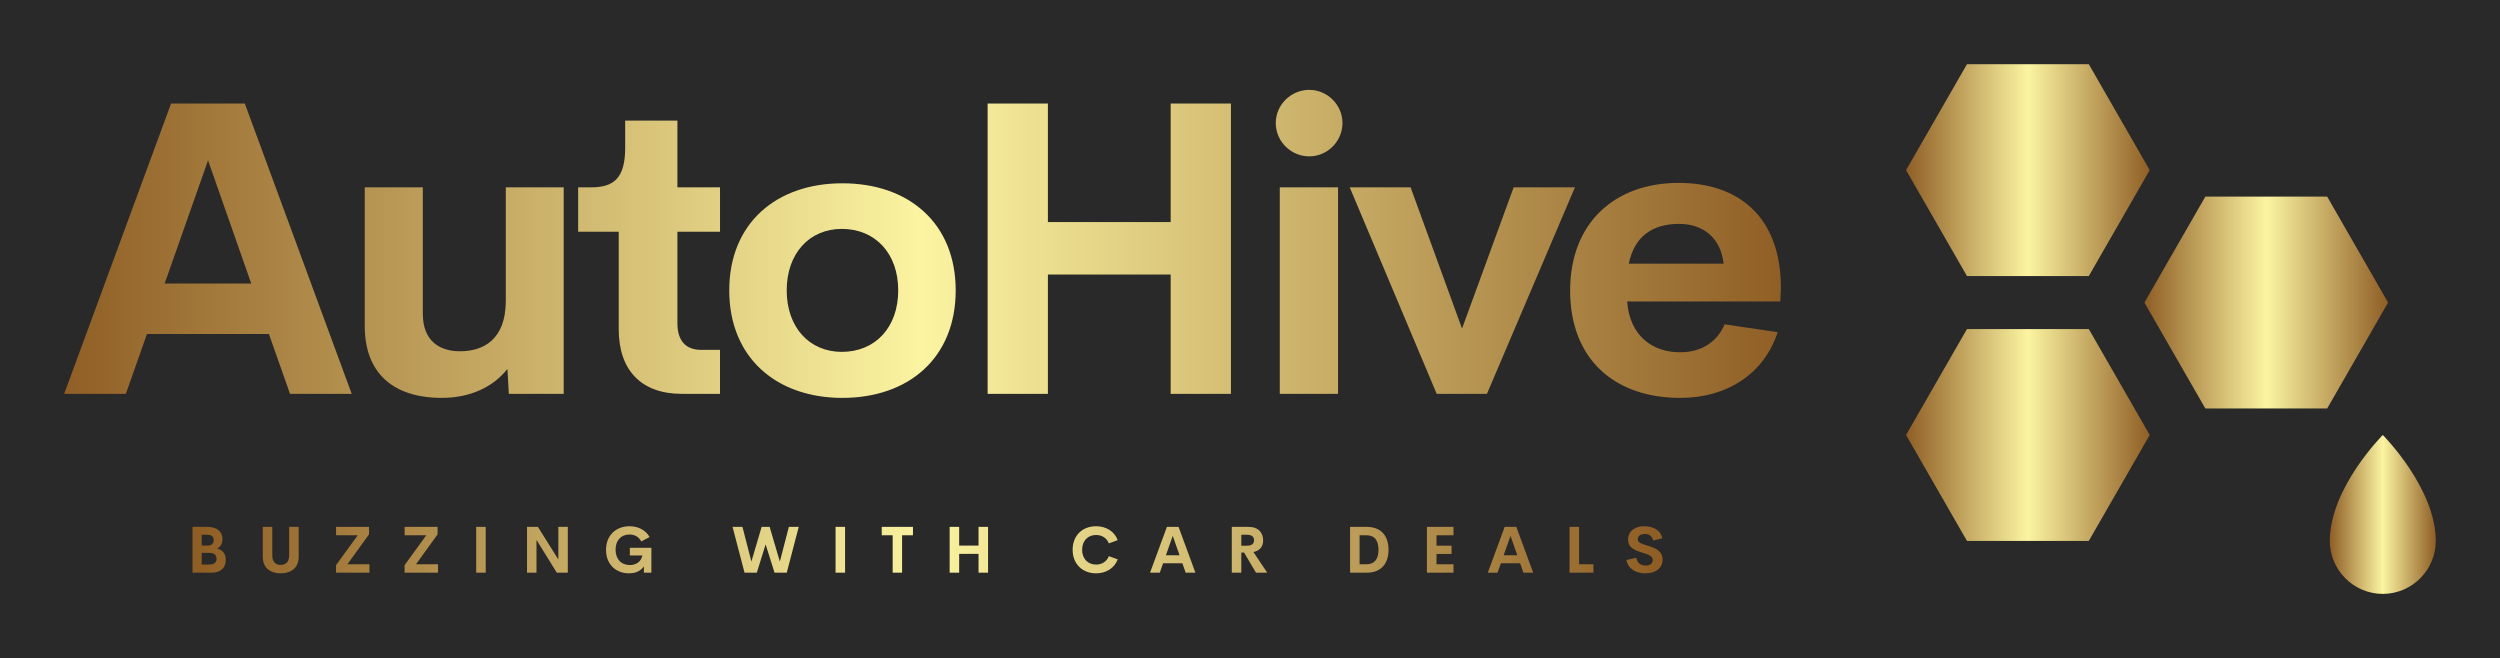 
        <svg xmlns="http://www.w3.org/2000/svg" xmlns:xlink="http://www.w3.org/1999/xlink" version="1.1" width="3162.367" 
        height="832.398" viewBox="0 0 3162.367 832.398">
			<rect fill="#292929" width="3162.367" height="832.398"/>
			<g transform="scale(8.118) translate(10, 10)">
				<defs id="SvgjsDefs7939"><linearGradient id="SvgjsLinearGradient7946"><stop id="SvgjsStop7947" stop-color="#8f5e25" offset="0"></stop><stop id="SvgjsStop7948" stop-color="#fbf4a1" offset="0.5"></stop><stop id="SvgjsStop7949" stop-color="#8f5e25" offset="1"></stop></linearGradient><linearGradient id="SvgjsLinearGradient7950"><stop id="SvgjsStop7951" stop-color="#8f5e25" offset="0"></stop><stop id="SvgjsStop7952" stop-color="#fbf4a1" offset="0.5"></stop><stop id="SvgjsStop7953" stop-color="#8f5e25" offset="1"></stop></linearGradient><linearGradient id="SvgjsLinearGradient7954"><stop id="SvgjsStop7955" stop-color="#8f5e25" offset="0"></stop><stop id="SvgjsStop7956" stop-color="#fbf4a1" offset="0.5"></stop><stop id="SvgjsStop7957" stop-color="#8f5e25" offset="1"></stop></linearGradient></defs><g id="SvgjsG7940" featureKey="symbolFeature-0" transform="matrix(4.127,0,0,4.127,278.747,-8.253)" fill="url(#SvgjsLinearGradient7946)"><g xmlns="http://www.w3.org/2000/svg"><polygon fill="url(#SvgjsLinearGradient7946)" points="4.3,12 2,16 4.3,20 8.9,20 11.2,16 8.9,12  "></polygon><polygon fill="url(#SvgjsLinearGradient7946)" points="8.9,10 11.2,6 8.9,2 4.3,2 2,6 4.3,10  "></polygon><polygon fill="url(#SvgjsLinearGradient7946)" points="17.9,7 13.3,7 11,11 13.3,15 17.9,15 20.2,11  "></polygon><path fill="url(#SvgjsLinearGradient7946)" d="M20,16c0,0-2,2-2,4c0,1.1,0.9,2,2,2c1.1,0,2-0.9,2-2C22,18,20,16,20,16z"></path></g></g><g id="SvgjsG7941" featureKey="nameFeature-0" transform="matrix(1.603,0,0,1.603,-0.94,-12.748)" fill="url(#SvgjsLinearGradient7950)"><path d="M22.539 40 l-2.051 -5.82 l-11.855 0 l-2.051 5.82 l-5.996 0 l10.391 -28.223 l7.168 0 l10.391 28.223 l-5.996 0 z M10.352 29.277 l8.418 0 l-4.199 -11.973 z M43.516 19.922 l5.625 0 l0 20.078 l-5.332 0 l-0.137 -2.422 c-1.406 1.777 -3.633 2.812 -6.387 2.812 c-4.824 0 -7.481 -2.519 -7.481 -6.953 l0 -13.516 l5.644 0 l0 12.305 c0 2.656 1.66 3.633 3.613 3.633 c2.324 0 4.434 -1.172 4.453 -4.863 l0 -11.074 z M60.625 40 c-3.906 0 -6.133 -2.266 -6.133 -6.269 l0 -9.492 l-3.945 0 l0 -4.316 l1.27 0 c2.129 0 3.301 -0.82 3.301 -3.828 l0 -2.656 l5.078 0 l0 6.484 l4.141 0 l0 4.316 l-4.141 0 l0 8.887 c0 1.797 0.879 2.598 2.324 2.598 l1.816 0 l0 4.277 l-3.711 0 z M76.231 40.391 c-6.387 0 -10.996 -3.887 -10.996 -10.449 c0 -6.523 4.57 -10.41 10.996 -10.41 c6.465 0 11.016 3.887 11.016 10.41 c0 6.562 -4.57 10.449 -11.016 10.449 z M76.172 35.918 c3.262 0 5.488 -2.383 5.488 -5.977 s-2.227 -5.977 -5.488 -5.977 c-3.144 0 -5.352 2.383 -5.352 5.977 s2.207 5.977 5.352 5.977 z M108.144 11.777 l5.859 0 l0 28.223 l-5.859 0 l0 -11.602 l-11.934 0 l0 11.602 l-5.859 0 l0 -28.223 l5.859 0 l0 11.523 l11.934 0 l0 -11.523 z M121.621 16.914 c-1.777 0 -3.262 -1.445 -3.262 -3.242 c0 -1.777 1.484 -3.223 3.262 -3.223 c1.738 0 3.223 1.445 3.223 3.223 c0 1.797 -1.484 3.242 -3.223 3.242 z M118.75 40 l0 -20.078 l5.664 0 l0 20.078 l-5.664 0 z M141.485 19.922 l5.957 0 l-8.555 20.078 l-4.883 0 l-8.457 -20.078 l5.918 0 l5 13.73 z M167.461 29.668 l-0.059 1.348 l-14.883 0 c0.234 3.34 2.461 4.941 5.137 4.941 c2.012 0 3.574 -0.938 4.336 -2.715 l5.156 0.762 c-1.328 4.062 -4.941 6.387 -9.453 6.387 c-6.484 0 -10.723 -3.828 -10.723 -10.43 s4.356 -10.469 10.547 -10.469 c5.684 0 9.922 3.144 9.941 10.176 z M157.559 23.477 c-2.559 0 -4.336 1.191 -4.883 3.867 l9.219 0 c-0.293 -2.559 -2.031 -3.867 -4.336 -3.867 z"></path></g><g id="SvgjsG7942" featureKey="sloganFeature-0" transform="matrix(0.506,0,0,0.506,19.075,69.117)" fill="url(#SvgjsLinearGradient7954)"><path d="M9.404 12.549 c1.592 0.439 2.656 1.484 2.656 3.496 c0 2.383 -1.445 3.955 -4.424 3.955 l-5.811 0 l0 -14.111 l4.57 0 c3.047 0 4.648 1.465 4.648 3.867 c0 1.24 -0.537 2.256 -1.641 2.793 z M6.426 8.32 l-1.777 0 l0 3.32 l1.904 0 c1.25 0 1.797 -0.742 1.797 -1.699 c0 -0.938 -0.615 -1.621 -1.924 -1.621 z M7.09 17.49 c1.582 0 2.129 -0.85 2.129 -1.768 c0 -0.938 -0.537 -1.826 -2.188 -1.826 l-2.383 0 l0 3.594 l2.441 0 z M28.975 20.195 c-3.096 0 -5.518 -1.582 -5.518 -5.137 l0 -9.17 l2.93 0 l0 8.77 c0 2.148 1.143 2.949 2.588 2.949 c1.455 0 2.607 -0.811 2.607 -2.949 l0 -8.77 l2.93 0 l0 9.17 c0 3.555 -2.432 5.137 -5.537 5.137 z M49.521 17.412 l6.777 0 l0 2.588 l-10.283 0 l0 -2.314 l6.689 -9.219 l-6.68 0 l0 -2.578 l10.146 0 l0 2.314 z M70.635 17.412 l6.777 0 l0 2.588 l-10.283 0 l0 -2.314 l6.689 -9.219 l-6.68 0 l0 -2.578 l10.146 0 l0 2.314 z M89.18 20 l0 -14.111 l2.93 0 l0 14.111 l-2.93 0 z M114.473 5.889 l2.92 0 l0 14.111 l-3.389 0 l-6.25 -10.088 l0 10.088 l-2.92 0 l0 -14.111 l3.35 0 l6.289 10.029 l0 -10.029 z M136.23 20.195 c-4.072 0 -7.07 -2.812 -7.07 -7.217 c0 -4.463 3.066 -7.285 7.217 -7.285 c2.725 0 4.981 1.201 6.211 3.32 l-2.568 1.367 c-0.742 -1.445 -2.07 -2.139 -3.643 -2.139 c-2.441 0 -4.277 1.68 -4.277 4.668 c0 2.881 1.719 4.736 4.385 4.736 c1.807 0 3.467 -0.898 3.867 -2.959 l-3.857 0 l0 -2.353 l6.631 0 l0 7.666 l-2.305 0 l0 -1.953 c-0.908 1.338 -2.432 2.148 -4.59 2.148 z M171.816 20 l-3.691 -14.111 l3.047 0 l2.754 10.684 l3.154 -10.684 l2.471 0 l3.135 10.684 l2.783 -10.684 l3.037 0 l-3.691 14.111 l-3.769 0 l-2.734 -8.721 l-2.725 8.721 l-3.769 0 z M199.844 20 l0 -14.111 l2.93 0 l0 14.111 l-2.93 0 z M223.682 5.889 l0 2.578 l-3.35 0 l0 11.533 l-2.9 0 l0 -11.533 l-3.369 0 l0 -2.578 l9.619 0 z M243.877 5.889 l2.93 0 l0 14.111 l-2.93 0 l0 -5.801 l-5.967 0 l0 5.801 l-2.93 0 l0 -14.111 l2.93 0 l0 5.762 l5.967 0 l0 -5.762 z M280.068 20.195 c-4.15 0 -7.217 -2.822 -7.217 -7.256 s3.066 -7.246 7.217 -7.246 c3.144 0 5.664 1.611 6.67 4.287 l-2.734 0.996 c-0.625 -1.641 -2.119 -2.588 -3.936 -2.588 c-2.432 0 -4.297 1.699 -4.297 4.551 s1.865 4.561 4.297 4.561 c1.816 0 3.311 -0.957 3.936 -2.598 l2.734 0.996 c-1.006 2.676 -3.525 4.297 -6.67 4.297 z M307.666 20 l-1.025 -2.91 l-5.928 0 l-1.025 2.91 l-2.998 0 l5.195 -14.111 l3.584 0 l5.195 14.111 l-2.998 0 z M301.572 14.639 l4.209 0 l-2.1 -5.986 z M329.316 20 l-3.672 -6.211 l-0.85 0 l0 6.211 l-2.93 0 l0 -14.111 l5.117 0 c3.193 0 4.541 1.885 4.541 4.219 c0 1.895 -1.074 3.125 -2.988 3.535 l4.248 6.357 l-3.467 0 z M324.795 8.32 l0 3.369 l1.728 0 c1.562 0 2.197 -0.664 2.197 -1.68 c0 -1.006 -0.635 -1.69 -2.197 -1.69 l-1.728 0 z M358.291 20 l0 -14.111 l5.107 0 c4.502 0 6.729 2.832 6.729 7.051 c0 4.229 -2.227 7.061 -6.729 7.061 l-5.107 0 z M361.221 17.412 l2.031 0 c2.598 0 3.789 -1.621 3.789 -4.473 s-1.191 -4.473 -3.789 -4.473 l-2.031 0 l0 8.945 z M390.137 8.467 l-5.234 0 l0 3.203 l4.639 0 l0 2.549 l-4.639 0 l0 3.193 l5.234 0 l0 2.588 l-8.184 0 l0 -14.111 l8.184 0 l0 2.578 z M411.68 20 l-1.025 -2.91 l-5.928 0 l-1.025 2.91 l-2.998 0 l5.195 -14.111 l3.584 0 l5.195 14.111 l-2.998 0 z M405.586 14.639 l4.209 0 l-2.1 -5.986 z M428.809 17.412 l4.424 0 l0 2.588 l-7.354 0 l0 -14.111 l2.93 0 l0 11.523 z M449.238 20.195 c-3.027 0 -5.391 -1.455 -5.82 -4.102 l3.027 -0.693 c0.195 1.582 1.357 2.402 2.91 2.402 c1.191 0 2.139 -0.527 2.129 -1.719 c-0.01 -1.328 -1.572 -1.748 -3.291 -2.275 c-2.07 -0.645 -4.287 -1.406 -4.287 -4.004 c0 -2.627 2.148 -4.111 4.981 -4.111 c2.481 0 4.981 1.006 5.547 3.711 l-2.832 0.703 c-0.264 -1.406 -1.211 -2.022 -2.539 -2.022 c-1.182 0 -2.188 0.488 -2.188 1.65 c0 1.084 1.387 1.445 2.988 1.924 c2.129 0.645 4.648 1.465 4.648 4.277 c0 2.998 -2.51 4.258 -5.273 4.258 z"></path></g>
			</g>
		</svg>
	